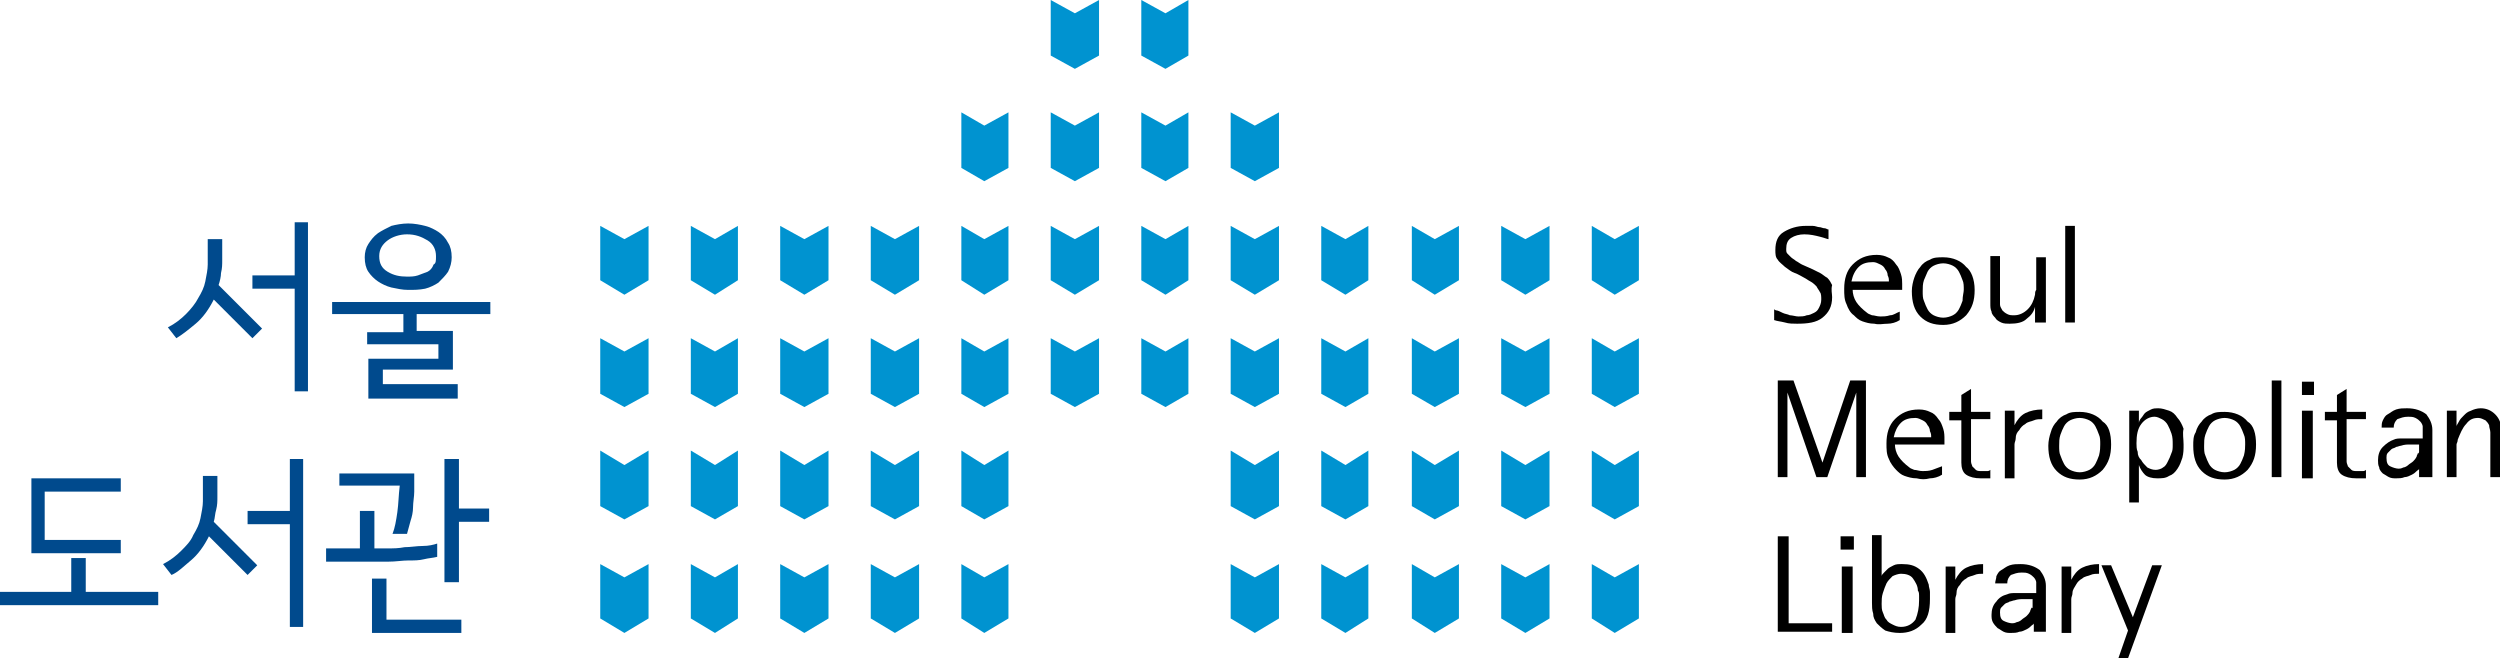 <svg width="1276" height="336" viewBox="0 0 1276 336" fill="none" xmlns="http://www.w3.org/2000/svg">
<g clip-path="url(#clip0_10_486)">
<path d="M318.692 323.053L306.363 315.655V287.912L318.692 294.694L331.02 287.912V315.655L318.692 323.053Z" fill="#0093D0"/>
<path d="M364.924 323.053L352.595 315.655V287.912L364.924 294.694L376.636 287.912V315.655L364.924 323.053Z" fill="#0093D0"/>
<path d="M410.539 323.053L398.211 315.655V287.912L410.539 294.694L422.868 287.912V315.655L410.539 323.053Z" fill="#0093D0"/>
<path d="M456.771 323.053L444.442 315.655V287.912L456.771 294.694L469.099 287.912V315.655L456.771 323.053Z" fill="#0093D0"/>
<path d="M502.386 323.053L490.674 315.655V287.912L502.386 294.694L514.715 287.912V315.655L502.386 323.053Z" fill="#0093D0"/>
<path d="M640.466 323.053L628.137 315.655V287.912L640.466 294.694L652.794 287.912V315.655L640.466 323.053Z" fill="#0093D0"/>
<path d="M686.698 323.053L674.369 315.655V287.912L686.698 294.694L698.41 287.912V315.655L686.698 323.053Z" fill="#0093D0"/>
<path d="M732.313 323.053L720.601 315.655V287.912L732.313 294.694L744.642 287.912V315.655L732.313 323.053Z" fill="#0093D0"/>
<path d="M778.545 323.053L766.216 315.655V287.912L778.545 294.694L790.873 287.912V315.655L778.545 323.053Z" fill="#0093D0"/>
<path d="M824.16 323.053L812.448 315.655V287.912L824.16 294.694L836.489 287.912V315.655L824.16 323.053Z" fill="#0093D0"/>
<path d="M318.692 265.101L306.363 258.319V229.96L318.692 237.358L331.02 229.96V258.319L318.692 265.101Z" fill="#0093D0"/>
<path d="M364.924 265.101L352.595 258.319V229.96L364.924 237.358L376.636 229.96V258.319L364.924 265.101Z" fill="#0093D0"/>
<path d="M410.539 265.101L398.211 258.319V229.96L410.539 237.358L422.868 229.96V258.319L410.539 265.101Z" fill="#0093D0"/>
<path d="M456.771 265.101L444.442 258.319V229.96L456.771 237.358L469.099 229.96V258.319L456.771 265.101Z" fill="#0093D0"/>
<path d="M502.386 265.101L490.674 258.319V229.96L502.386 237.358L514.715 229.96V258.319L502.386 265.101Z" fill="#0093D0"/>
<path d="M640.466 265.101L628.137 258.319V229.96L640.466 237.358L652.794 229.96V258.319L640.466 265.101Z" fill="#0093D0"/>
<path d="M686.698 265.101L674.369 258.319V229.96L686.698 237.358L698.41 229.96V258.319L686.698 265.101Z" fill="#0093D0"/>
<path d="M732.313 265.101L720.601 258.319V229.96L732.313 237.358L744.642 229.96V258.319L732.313 265.101Z" fill="#0093D0"/>
<path d="M778.545 265.101L766.216 258.319V229.96L778.545 237.358L790.873 229.96V258.319L778.545 265.101Z" fill="#0093D0"/>
<path d="M824.16 265.101L812.448 258.319V229.96L824.16 237.358L836.489 229.96V258.319L824.16 265.101Z" fill="#0093D0"/>
<path d="M318.692 207.765L306.363 200.984V172.624L318.692 179.406L331.02 172.624V200.984L318.692 207.765Z" fill="#0093D0"/>
<path d="M364.924 207.765L352.595 200.984V172.624L364.924 179.406L376.636 172.624V200.984L364.924 207.765Z" fill="#0093D0"/>
<path d="M410.539 207.765L398.211 200.984V172.624L410.539 179.406L422.868 172.624V200.984L410.539 207.765Z" fill="#0093D0"/>
<path d="M456.771 207.765L444.442 200.984V172.624L456.771 179.406L469.099 172.624V200.984L456.771 207.765Z" fill="#0093D0"/>
<path d="M502.386 207.765L490.674 200.984V172.624L502.386 179.406L514.715 172.624V200.984L502.386 207.765Z" fill="#0093D0"/>
<path d="M548.618 207.765L536.29 200.984V172.624L548.618 179.406L560.947 172.624V200.984L548.618 207.765Z" fill="#0093D0"/>
<path d="M594.85 207.765L582.522 200.984V172.624L594.85 179.406L606.562 172.624V200.984L594.85 207.765Z" fill="#0093D0"/>
<path d="M640.466 207.765L628.137 200.984V172.624L640.466 179.406L652.794 172.624V200.984L640.466 207.765Z" fill="#0093D0"/>
<path d="M686.698 207.765L674.369 200.984V172.624L686.698 179.406L698.41 172.624V200.984L686.698 207.765Z" fill="#0093D0"/>
<path d="M732.313 207.765L720.601 200.984V172.624L732.313 179.406L744.642 172.624V200.984L732.313 207.765Z" fill="#0093D0"/>
<path d="M778.545 207.765L766.216 200.984V172.624L778.545 179.406L790.873 172.624V200.984L778.545 207.765Z" fill="#0093D0"/>
<path d="M824.16 207.765L812.448 200.984V172.624L824.16 179.406L836.489 172.624V200.984L824.16 207.765Z" fill="#0093D0"/>
<path d="M318.692 150.429L306.363 143.031V115.288L318.692 122.07L331.02 115.288V143.031L318.692 150.429Z" fill="#0093D0"/>
<path d="M364.924 150.429L352.595 143.031V115.288L364.924 122.07L376.636 115.288V143.031L364.924 150.429Z" fill="#0093D0"/>
<path d="M410.539 150.429L398.211 143.031V115.288L410.539 122.07L422.868 115.288V143.031L410.539 150.429Z" fill="#0093D0"/>
<path d="M456.771 150.429L444.442 143.031V115.288L456.771 122.07L469.099 115.288V143.031L456.771 150.429Z" fill="#0093D0"/>
<path d="M502.386 150.429L490.674 143.031V115.288L502.386 122.07L514.715 115.288V143.031L502.386 150.429Z" fill="#0093D0"/>
<path d="M548.618 150.429L536.29 143.031V115.288L548.618 122.07L560.947 115.288V143.031L548.618 150.429Z" fill="#0093D0"/>
<path d="M594.85 150.429L582.522 143.031V115.288L594.85 122.07L606.562 115.288V143.031L594.85 150.429Z" fill="#0093D0"/>
<path d="M640.466 150.429L628.137 143.031V115.288L640.466 122.07L652.794 115.288V143.031L640.466 150.429Z" fill="#0093D0"/>
<path d="M686.698 150.429L674.369 143.031V115.288L686.698 122.07L698.41 115.288V143.031L686.698 150.429Z" fill="#0093D0"/>
<path d="M732.313 150.429L720.601 143.031V115.288L732.313 122.07L744.642 115.288V143.031L732.313 150.429Z" fill="#0093D0"/>
<path d="M778.545 150.429L766.216 143.031V115.288L778.545 122.07L790.873 115.288V143.031L778.545 150.429Z" fill="#0093D0"/>
<path d="M824.16 150.429L812.448 143.031V115.288L824.16 122.07L836.489 115.288V143.031L824.16 150.429Z" fill="#0093D0"/>
<path d="M502.386 92.477L490.674 85.695V57.336L502.386 64.118L514.715 57.336V85.695L502.386 92.477Z" fill="#0093D0"/>
<path d="M548.618 92.477L536.29 85.695V57.336L548.618 64.118L560.947 57.336V85.695L548.618 92.477Z" fill="#0093D0"/>
<path d="M594.85 92.477L582.522 85.695V57.336L594.85 64.118L606.562 57.336V85.695L594.85 92.477Z" fill="#0093D0"/>
<path d="M640.466 92.477L628.137 85.695V57.336L640.466 64.118L652.794 57.336V85.695L640.466 92.477Z" fill="#0093D0"/>
<path d="M548.618 35.141L536.29 28.36V0L548.618 6.782L560.947 0V28.36L548.618 35.141Z" fill="#0093D0"/>
<path d="M594.85 35.141L582.522 28.36V0L594.85 6.782L606.562 0V28.36L594.85 35.141Z" fill="#0093D0"/>
<path d="M133.764 167.692L128.833 172.624L109.107 152.895C106.642 157.827 103.559 162.143 99.861 165.226C96.162 168.308 93.08 170.774 89.998 172.624L85.683 167.075C89.382 165.226 92.464 162.76 94.93 160.294C97.395 157.827 99.861 154.745 101.094 152.279C102.943 149.196 104.176 146.73 104.792 143.648C105.409 140.565 106.025 137.483 106.025 135.016V122.07H113.422V132.55C113.422 135.016 113.422 136.866 112.806 139.332C112.806 141.182 112.189 143.648 111.573 145.497L133.764 167.692ZM157.188 199.75H150.408V147.347H128.833V140.565H150.408V113.438H157.188V199.75Z" fill="#004A8D"/>
<path d="M249.652 160.294H212.667V168.925H231.159V188.653H195.407V196.051H233.625V203.45H188.01V183.105H223.762V175.706H187.393V169.541H205.886V160.294H169.517V154.128H250.269V160.294H249.652ZM230.543 131.317C230.543 133.783 229.926 136.25 228.694 138.716C227.461 140.565 225.612 142.415 223.762 144.264C221.913 145.497 219.447 146.73 216.982 147.347C213.899 147.963 211.434 147.963 208.352 147.963C205.269 147.963 202.804 147.347 199.722 146.73C197.256 146.114 194.79 144.881 192.941 143.648C191.092 142.415 189.242 140.565 188.01 138.716C186.777 136.866 186.16 134.4 186.16 131.317C186.16 128.851 186.777 126.385 188.01 124.536C189.242 122.686 190.475 120.837 192.941 118.987C194.79 117.754 197.256 116.521 199.722 115.288C202.187 114.672 205.269 114.055 208.352 114.055C211.434 114.055 214.516 114.672 216.982 115.288C219.447 115.905 221.913 117.138 223.762 118.371C225.612 119.604 227.461 121.453 228.694 123.919C229.926 125.769 230.543 128.235 230.543 131.317ZM222.529 130.701C222.529 127.618 221.297 124.536 218.214 122.686C215.132 120.837 212.05 119.604 207.735 119.604C204.037 119.604 200.338 120.837 197.872 122.686C195.407 124.536 193.557 127.002 193.557 130.701C193.557 134.4 194.79 136.866 197.872 138.716C200.955 140.565 204.037 141.182 207.735 141.182C209.584 141.182 211.434 141.182 213.283 140.565C215.132 139.949 216.365 139.332 218.214 138.716C219.447 138.099 220.68 136.866 221.297 135.017C222.529 134.4 222.529 133.167 222.529 130.701Z" fill="#004A8D"/>
<path d="M80.752 308.873H0V302.092H36.369V284.829H43.766V302.092H80.752V308.873V308.873ZM62.259 282.363H16.027V244.139H61.642V250.921H22.808V275.582H61.642V282.363H62.259Z" fill="#004A8D"/>
<path d="M131.298 288.528L126.367 293.461L106.641 273.732C104.176 278.664 101.094 282.98 97.395 286.062C93.697 289.145 90.614 292.228 87.532 293.461L83.217 287.912C86.916 286.062 89.998 283.596 92.464 281.13C94.929 278.664 97.395 276.198 98.628 273.116C100.477 270.033 101.71 267.567 102.326 264.484C102.943 261.402 103.559 258.319 103.559 255.853V242.906H110.956V253.387C110.956 255.853 110.956 257.703 110.34 260.169C109.724 262.018 109.724 264.484 109.107 266.334L131.298 288.528ZM154.723 319.971H147.942V267.567H126.367V260.785H147.942V234.275H154.723V319.971Z" fill="#004A8D"/>
<path d="M223.146 284.213C220.68 284.829 218.831 284.829 216.365 285.446C213.9 286.062 211.434 286.062 208.352 286.062C205.27 286.062 202.187 286.679 197.872 286.679C194.174 286.679 189.243 286.679 183.695 286.679H166.435V279.897H183.695V260.785H191.092V279.897C192.941 279.897 194.79 279.897 197.872 279.897C200.955 279.897 203.42 279.897 206.502 279.281C209.585 279.281 212.667 278.664 215.749 278.664C218.831 278.664 221.297 278.048 223.146 277.431V284.213ZM211.434 241.673C211.434 244.756 211.434 247.839 211.434 250.921C211.434 253.387 210.817 256.47 210.817 258.936C210.817 261.402 210.201 263.868 209.585 265.717C208.968 268.184 208.352 270.033 207.735 272.499H200.338C201.571 269.417 202.187 265.717 202.804 261.402C203.42 257.086 203.42 252.771 204.037 247.839H173.215V241.673H211.434ZM235.474 323.053H189.859V295.31H197.256V316.272H235.474V323.053ZM249.652 266.334H234.242V297.16H226.844V234.275H234.242V259.552H249.652V266.334Z" fill="#004A8D"/>
<path d="M935.117 151.662C935.117 156.595 933.268 159.677 930.186 162.143C927.103 164.609 922.788 165.226 917.241 165.226C915.391 165.226 912.926 165.226 911.076 164.609C908.611 163.993 907.378 163.993 905.528 163.376V157.828C905.528 157.828 906.145 158.444 906.761 158.444C907.378 158.444 908.611 159.061 909.844 159.677C911.076 160.294 912.309 160.294 913.542 160.91C914.775 160.91 916.624 161.527 917.857 161.527C919.09 161.527 920.939 161.527 922.172 160.91C923.405 160.91 924.638 160.294 925.871 159.677C927.103 159.061 927.72 158.444 928.336 157.211C928.953 155.978 929.569 154.745 929.569 152.895C929.569 151.662 929.569 149.813 928.953 149.196C928.336 147.963 927.72 147.347 927.103 146.114C926.487 145.497 925.254 144.264 924.021 143.648C922.788 143.031 922.172 142.415 920.939 141.798C919.706 141.182 917.857 139.949 916.008 139.332C914.158 138.716 912.926 137.483 911.076 136.25C909.843 135.017 907.994 133.783 907.378 132.55C906.145 131.317 906.145 129.468 906.145 127.618C906.145 123.303 907.378 120.22 910.46 118.371C913.542 116.521 917.241 115.288 921.556 115.288C922.788 115.288 924.021 115.288 925.254 115.288C926.487 115.288 927.72 115.905 928.336 115.905C929.569 115.905 930.186 116.521 931.418 116.521C932.035 116.521 932.651 117.138 933.268 117.138V122.07C932.651 122.07 931.418 121.453 928.953 120.837C926.487 120.22 924.021 119.604 920.939 119.604C918.473 119.604 916.008 120.22 914.158 121.453C912.309 122.686 911.693 124.536 911.693 127.002C911.693 128.235 911.693 128.851 912.309 129.468C912.926 130.084 913.542 130.701 914.158 131.317C914.775 131.934 916.008 132.55 916.624 133.167C917.857 133.783 918.473 134.4 919.706 135.017L925.254 137.483C926.487 138.099 927.72 138.716 928.953 139.332C930.186 139.949 931.418 141.182 932.651 141.798C933.884 143.031 934.501 144.264 935.117 145.497C934.501 147.963 935.117 149.813 935.117 151.662Z" fill="black"/>
<path d="M969.637 147.963H945.596C945.596 149.813 946.213 152.279 947.445 154.129C948.678 155.978 950.528 157.828 952.993 159.677C953.61 160.294 954.226 160.294 955.459 160.91C956.692 160.91 957.925 161.527 959.774 161.527C961.007 161.527 962.856 161.527 964.705 160.91C966.555 160.91 967.787 159.677 969.637 159.061V163.376C967.787 164.609 965.322 165.226 963.472 165.226C961.007 165.226 959.157 165.842 956.692 165.226C954.226 165.226 952.377 164.609 950.528 163.993C948.678 163.376 947.445 162.143 946.213 160.91C944.363 159.677 943.13 157.211 942.514 155.362C941.281 152.895 941.281 150.429 941.281 147.347C941.281 142.415 942.514 138.099 945.596 135.017C948.678 131.934 952.377 130.084 957.925 130.084C960.39 130.084 962.24 130.701 963.472 131.317C965.322 131.934 966.555 133.167 967.787 135.017C969.02 136.25 969.637 138.099 970.253 139.949C970.87 141.798 970.87 143.648 970.87 144.881V147.963H969.637ZM964.089 143.648C964.089 142.415 964.089 141.798 963.472 140.565C963.472 139.332 962.856 138.099 962.24 137.483C961.623 136.25 961.007 135.633 959.774 135.017C958.541 134.4 957.308 133.784 956.075 133.784C952.993 133.784 950.527 134.4 948.678 136.25C946.829 138.099 945.596 140.565 944.98 143.648H964.089Z" fill="black"/>
<path d="M1007.86 147.963C1007.86 153.512 1006.62 157.211 1003.54 160.91C1000.46 163.993 996.759 165.842 991.828 165.842C986.897 165.842 983.198 164.609 980.116 161.527C977.034 158.444 975.801 154.128 975.801 148.58C975.801 146.114 976.417 143.648 977.034 141.798C977.65 139.949 978.883 137.483 980.116 136.25C981.349 134.4 983.198 133.167 985.047 132.55C986.897 131.317 989.362 131.317 991.828 131.317C996.759 131.317 1001.07 133.167 1003.54 136.25C1006.01 138.099 1007.86 142.415 1007.86 147.963ZM1002.31 147.963C1002.31 146.114 1002.31 144.264 1001.69 143.031C1001.07 141.182 1000.46 139.949 999.842 138.716C999.225 137.483 997.992 136.249 996.759 135.633C995.527 135.016 993.677 134.4 991.828 134.4C989.979 134.4 988.13 135.016 986.897 135.633C985.664 136.249 984.431 137.483 983.815 138.716C983.198 139.949 982.582 141.798 981.965 143.031C981.349 144.881 981.349 146.73 981.349 148.58C981.349 150.429 981.349 152.279 981.965 153.512C982.582 155.361 983.198 156.594 983.815 157.827C984.431 159.061 985.664 160.294 986.897 160.91C988.13 161.527 989.979 162.143 991.828 162.143C993.677 162.143 995.527 161.527 996.759 160.91C997.992 160.294 999.225 159.061 999.842 157.827C1000.46 156.594 1001.07 155.361 1001.69 153.512C1001.69 151.046 1002.31 149.196 1002.31 147.963Z" fill="black"/>
<path d="M1043.61 164.609H1038.68V156.595C1038.06 159.061 1036.83 160.91 1034.36 162.76C1032.51 164.609 1029.43 165.226 1025.73 165.226C1024.5 165.226 1022.65 165.226 1021.42 164.609C1020.18 163.993 1018.95 163.376 1018.33 162.143C1017.72 161.527 1016.49 160.294 1016.49 159.061C1015.87 157.828 1015.87 156.595 1015.87 154.745V130.701H1020.8V152.279C1020.8 153.512 1020.8 154.128 1020.8 155.361C1020.8 156.595 1021.42 157.211 1022.03 158.444C1022.65 159.061 1023.27 159.677 1024.5 160.294C1025.73 160.91 1026.35 160.91 1028.2 160.91C1030.66 160.91 1033.13 159.677 1034.98 157.828C1036.83 155.978 1038.06 153.512 1038.68 150.429C1038.68 149.813 1038.68 148.58 1039.29 147.963C1039.29 147.347 1039.29 146.114 1039.29 145.497V131.317H1044.22V164.609H1043.61Z" fill="black"/>
<path d="M1059.02 115.288H1054.09V164.609H1059.02V115.288Z" fill="black"/>
<path d="M952.377 243.523H947.445V200.367L932.651 243.523H927.103L912.309 200.367V243.523H907.378V194.202H915.391L930.185 236.125L944.363 194.202H952.377V243.523Z" fill="black"/>
<path d="M991.212 226.877H967.171C967.171 228.727 967.787 231.193 969.02 233.042C970.253 234.892 972.102 236.741 974.568 238.591C975.185 239.207 975.801 239.207 977.034 239.824C978.267 239.824 979.499 240.44 981.349 240.44C982.582 240.44 984.431 240.44 986.28 239.824C988.129 239.207 989.362 238.591 991.212 237.974V242.29C989.362 243.523 986.897 244.139 985.047 244.139C982.582 244.756 980.732 244.756 978.267 244.139C975.801 244.139 973.952 243.523 972.102 242.906C970.253 242.29 969.02 241.057 967.787 239.824C966.555 238.591 964.705 236.125 964.089 234.275C962.856 231.809 962.856 229.343 962.856 226.261C962.856 221.328 964.089 217.013 967.171 213.93C970.253 210.848 973.952 208.998 979.499 208.998C981.965 208.998 983.814 209.615 985.047 210.231C986.897 210.848 988.129 212.081 989.362 213.93C990.595 215.163 991.212 217.013 991.828 218.862C992.444 220.712 992.444 222.561 992.444 224.411V226.877H991.212ZM985.664 223.178C985.664 221.945 985.664 221.328 985.047 220.095C985.047 218.862 984.431 217.629 983.814 217.013C983.198 215.78 982.582 215.163 981.349 214.547C980.116 213.93 978.883 213.314 977.65 213.314C974.568 213.314 972.102 213.93 970.253 215.78C968.404 217.629 967.171 220.095 966.555 223.178H985.664Z" fill="black"/>
<path d="M1015.87 213.93H1006.01V232.426C1006.01 233.659 1006.01 234.275 1006.01 235.508C1006.01 236.741 1006.62 237.358 1006.62 237.974C1007.24 238.591 1007.86 239.207 1008.47 239.824C1009.09 240.44 1010.32 240.44 1011.55 240.44C1012.17 240.44 1012.79 240.44 1014.02 240.44C1014.64 240.44 1015.25 240.44 1015.87 239.824V244.139C1015.25 244.139 1014.02 244.139 1013.4 244.139C1012.79 244.139 1011.55 244.139 1010.94 244.139C1007.86 244.139 1005.39 243.523 1003.54 242.29C1001.69 241.057 1001.07 238.591 1001.07 236.125V214.547H994.91V210.231H1001.07V201.6L1006.01 198.517V210.231H1015.87V213.93V213.93Z" fill="black"/>
<path d="M1042.37 213.93C1041.14 213.93 1039.29 213.93 1038.06 214.547C1036.83 215.163 1034.98 215.163 1033.74 216.396C1032.51 217.013 1031.28 218.246 1030.66 219.479C1029.43 220.712 1028.81 221.945 1028.81 223.794C1028.81 225.028 1028.2 225.644 1028.2 226.877C1028.2 228.11 1028.2 229.343 1028.2 229.96V244.139H1023.27V209.615H1028.2V217.013C1029.43 214.547 1031.28 212.081 1033.74 210.848C1036.21 209.615 1039.29 208.998 1042.37 208.998V213.93V213.93Z" fill="black"/>
<path d="M1077.51 226.877C1077.51 232.426 1076.28 236.125 1073.2 239.824C1070.11 242.906 1066.42 244.756 1061.48 244.756C1056.55 244.756 1052.85 243.523 1049.77 240.44C1046.69 237.358 1045.46 233.042 1045.46 227.494C1045.46 225.028 1046.07 222.561 1046.69 220.712C1047.31 218.246 1048.54 216.396 1049.77 215.163C1051 213.314 1052.85 212.081 1054.7 211.464C1056.55 210.231 1059.02 210.231 1061.48 210.231C1066.42 210.231 1070.73 212.081 1073.2 215.163C1076.28 217.013 1077.51 221.328 1077.51 226.877ZM1071.96 226.877C1071.96 225.028 1071.96 223.178 1071.35 221.945C1070.73 220.095 1070.11 218.862 1069.5 217.629C1068.88 216.396 1067.65 215.163 1066.42 214.547C1065.18 213.93 1063.33 213.314 1061.48 213.314C1059.63 213.314 1057.79 213.93 1056.55 214.547C1055.32 215.163 1054.09 216.396 1053.47 217.629C1052.85 218.862 1052.24 220.095 1051.62 221.945C1051 223.795 1051 225.644 1051 227.494C1051 229.343 1051 231.193 1051.62 232.426C1052.24 234.275 1052.85 235.508 1053.47 236.741C1054.09 237.974 1055.32 239.207 1056.55 239.824C1057.79 240.44 1059.63 241.057 1061.48 241.057C1063.33 241.057 1065.18 240.44 1066.42 239.824C1067.65 239.207 1068.88 237.974 1069.5 236.741C1070.11 235.508 1070.73 234.275 1071.35 232.426C1071.96 229.96 1071.96 228.11 1071.96 226.877Z" fill="black"/>
<path d="M1114.5 226.877C1114.5 229.343 1114.5 231.193 1113.88 233.659C1113.26 235.508 1112.65 237.358 1111.41 239.207C1110.18 241.057 1108.95 242.29 1107.1 242.906C1105.25 244.139 1103.4 244.139 1100.94 244.139C1098.47 244.139 1096 243.523 1094.77 242.29C1093.54 241.057 1092.31 239.207 1091.69 237.358V256.47H1086.76V209.615H1091.69V215.78C1091.69 215.163 1092.31 213.93 1092.92 213.314C1093.54 212.697 1094.15 211.464 1094.77 210.848C1095.39 210.231 1096.62 209.615 1097.85 208.998C1099.09 208.382 1100.32 208.382 1101.55 208.382C1103.4 208.382 1105.25 208.998 1107.1 209.615C1108.95 210.231 1110.18 211.464 1111.41 213.314C1112.65 214.547 1113.88 217.013 1114.5 218.862C1113.88 221.328 1114.5 223.794 1114.5 226.877ZM1108.95 226.877C1108.95 225.027 1108.95 223.178 1108.33 221.328C1107.72 219.479 1107.1 218.246 1106.48 217.013C1105.87 215.78 1104.63 214.547 1103.4 213.93C1102.17 213.314 1100.94 212.697 1099.7 212.697C1097.24 212.697 1094.77 213.93 1092.92 216.396C1091.07 218.862 1090.46 221.945 1090.46 226.261C1090.46 227.494 1090.46 229.343 1091.07 230.576C1091.07 232.426 1091.69 233.659 1092.92 234.892C1093.54 236.125 1094.77 237.358 1096 238.591C1097.24 239.207 1098.47 239.824 1100.32 239.824C1101.55 239.824 1103.4 239.207 1104.02 238.591C1105.25 237.974 1105.87 236.741 1106.48 235.508C1107.1 234.275 1107.72 233.042 1108.33 231.193C1108.95 229.96 1108.95 228.727 1108.95 226.877Z" fill="black"/>
<path d="M1151.48 226.877C1151.48 232.426 1150.25 236.125 1147.17 239.824C1144.09 242.906 1140.39 244.756 1135.46 244.756C1130.52 244.756 1126.83 243.523 1123.74 240.44C1120.66 237.358 1119.43 233.042 1119.43 227.494C1119.43 225.028 1119.43 222.561 1120.66 220.712C1121.28 218.246 1122.51 216.396 1123.74 215.163C1124.98 213.314 1126.83 212.081 1128.67 211.464C1130.52 210.231 1132.99 210.231 1135.46 210.231C1140.39 210.231 1144.7 212.081 1147.17 215.163C1150.25 217.013 1151.48 221.328 1151.48 226.877ZM1145.93 226.877C1145.93 225.028 1145.93 223.178 1145.32 221.945C1144.7 220.095 1144.09 218.862 1143.47 217.629C1142.85 216.396 1141.62 215.163 1140.39 214.547C1139.15 213.93 1137.3 213.314 1135.46 213.314C1133.61 213.314 1131.76 213.93 1130.52 214.547C1129.29 215.163 1128.06 216.396 1127.44 217.629C1126.83 218.862 1126.21 220.095 1125.59 221.945C1124.98 223.795 1124.98 225.644 1124.98 227.494C1124.98 229.343 1124.98 231.193 1125.59 232.426C1126.21 234.275 1126.83 235.508 1127.44 236.741C1128.06 237.974 1129.29 239.207 1130.52 239.824C1131.76 240.44 1133.61 241.057 1135.46 241.057C1137.3 241.057 1139.15 240.44 1140.39 239.824C1141.62 239.207 1142.85 237.974 1143.47 236.741C1144.09 235.508 1144.7 234.275 1145.32 232.426C1145.93 229.96 1145.93 228.11 1145.93 226.877Z" fill="black"/>
<path d="M1164.43 194.202H1159.5V243.523H1164.43V194.202Z" fill="black"/>
<path d="M1181.07 201.6H1174.91V194.818H1181.07V201.6ZM1180.45 244.139H1174.91V209.615H1180.45V244.139Z" fill="black"/>
<path d="M1207.58 213.93H1197.71V232.426C1197.71 233.659 1197.71 234.275 1197.71 235.508C1197.71 236.741 1198.33 237.358 1198.33 237.974C1198.95 238.591 1199.56 239.207 1200.18 239.824C1200.8 240.44 1202.03 240.44 1203.26 240.44C1203.88 240.44 1204.49 240.44 1205.73 240.44C1206.34 240.44 1206.96 240.44 1207.58 239.824V244.139C1206.96 244.139 1205.73 244.139 1205.11 244.139C1204.49 244.139 1203.26 244.139 1202.65 244.139C1199.56 244.139 1197.1 243.523 1195.25 242.29C1193.4 241.057 1192.78 238.591 1192.78 236.125V214.547H1186.62V210.231H1192.78V201.6L1197.71 198.517V210.231H1207.58V213.93V213.93Z" fill="black"/>
<path d="M1239.63 243.523H1234.7V239.207C1234.7 239.824 1234.08 239.824 1233.47 240.44C1232.85 241.057 1232.23 241.673 1231 242.29C1229.77 242.906 1228.54 243.523 1227.3 243.523C1226.07 244.139 1224.22 244.139 1222.99 244.139C1221.75 244.139 1220.52 244.139 1219.29 243.523C1218.06 242.906 1217.44 242.29 1216.21 241.673C1215.59 241.057 1214.36 239.824 1214.36 238.591C1213.74 237.358 1213.74 236.125 1213.74 234.892C1213.74 232.426 1214.36 229.96 1216.21 228.11C1218.06 226.26 1219.91 225.027 1221.75 224.411C1222.99 223.794 1224.22 223.794 1226.07 223.794C1227.3 223.794 1229.15 223.794 1230.38 223.794C1231.62 223.794 1232.85 223.794 1234.08 223.794C1235.32 223.794 1235.93 223.794 1236.55 223.794V220.095C1236.55 219.479 1236.55 218.862 1236.55 217.629C1236.55 217.013 1235.93 215.78 1235.32 215.163C1234.7 214.547 1234.08 213.93 1232.85 213.314C1231.62 212.697 1230.38 212.697 1229.15 212.697C1226.69 212.697 1225.45 213.314 1223.6 213.93C1222.37 215.163 1221.75 216.396 1221.75 218.246H1215.59C1215.59 217.013 1215.59 215.78 1216.21 214.547C1216.82 213.314 1217.44 212.081 1218.67 211.464C1219.91 210.848 1221.14 209.615 1222.99 208.998C1224.84 208.382 1226.69 208.382 1228.54 208.382C1232.85 208.382 1235.93 209.615 1238.4 211.464C1240.25 213.93 1241.48 216.396 1241.48 219.479V243.523H1239.63ZM1234.7 230.576V226.877C1233.47 226.877 1232.23 226.877 1230.38 226.877C1228.54 226.877 1227.3 226.877 1225.45 227.494C1224.84 227.494 1223.6 228.11 1222.99 228.11C1222.37 228.727 1221.14 228.727 1220.52 229.343C1219.91 229.96 1219.29 230.576 1218.67 231.193C1218.06 231.809 1218.06 233.042 1218.06 233.659C1218.06 236.125 1218.67 237.358 1219.91 237.974C1221.14 238.591 1222.99 239.207 1224.22 239.207C1224.84 239.207 1225.45 239.207 1226.69 238.591C1227.3 238.591 1228.54 237.974 1229.15 237.358C1229.77 236.741 1231 236.125 1231.62 235.508C1232.23 234.892 1232.85 234.275 1233.47 233.042C1233.47 232.426 1234.08 231.809 1234.08 231.193C1234.08 231.809 1234.7 231.193 1234.7 230.576Z" fill="black"/>
<path d="M1276 243.523H1271.07V224.411C1271.07 223.178 1271.07 221.945 1271.07 220.712C1271.07 219.479 1270.45 218.246 1270.45 217.013C1269.84 215.78 1269.22 215.163 1268.6 214.547C1267.37 213.93 1266.14 213.314 1264.9 213.314C1262.44 213.314 1260.59 213.93 1258.74 216.396C1256.89 218.246 1255.66 221.328 1254.43 224.411C1254.43 225.644 1253.81 226.26 1253.81 226.877C1253.81 227.494 1253.81 228.727 1253.81 229.343V243.523H1248.88V209.615H1253.81V217.629C1253.81 217.013 1254.43 216.396 1255.04 215.163C1255.66 213.93 1256.27 213.314 1257.51 212.081C1258.74 210.848 1259.36 210.231 1261.21 209.615C1262.44 208.998 1264.29 208.382 1266.14 208.382C1269.22 208.382 1271.69 209.615 1273.53 211.464C1275.38 213.314 1276.62 215.78 1276.62 218.862V243.523H1276Z" fill="black"/>
<path d="M935.117 322.437H907.378V273.732H912.926V318.121H935.117V322.437Z" fill="black"/>
<path d="M946.213 280.514H939.432V273.732H946.213V280.514ZM945.596 323.053H940.048V289.145H945.596V323.053Z" fill="black"/>
<path d="M985.047 305.791C985.047 311.956 983.815 316.272 980.732 318.738C977.65 321.82 973.952 323.053 969.637 323.053C966.555 323.053 964.089 322.437 962.24 321.82C960.39 320.587 959.157 319.354 957.925 318.121C956.692 316.272 956.075 315.039 956.075 313.189C955.459 311.339 955.459 309.49 955.459 307.64V273.116H960.39V294.077C960.39 293.461 961.007 292.844 961.623 292.228C962.24 291.611 962.856 290.994 963.473 290.378C964.089 289.761 965.322 289.145 966.555 288.528C967.787 287.912 969.02 287.912 970.87 287.912C974.568 287.912 977.034 288.528 979.499 290.378C981.965 292.228 983.198 294.694 984.431 298.393C984.431 299.626 985.047 300.859 985.047 302.092C985.047 303.325 985.047 304.558 985.047 305.791ZM979.499 306.407C979.499 305.791 979.499 304.558 979.499 303.941C979.499 303.325 979.5 302.092 978.883 301.475C978.883 299.009 977.65 297.16 976.417 295.31C975.185 293.461 972.719 292.844 970.253 292.844C969.02 292.844 967.171 293.461 965.938 294.077C964.705 295.31 963.472 296.543 962.856 297.776C962.24 299.009 961.623 300.859 961.007 302.708C960.39 304.558 960.39 306.407 960.39 308.257C960.39 309.49 960.39 311.339 961.007 312.572C961.623 313.806 961.623 315.039 962.856 316.272C963.472 317.505 964.705 318.121 965.938 318.738C967.171 319.354 968.404 319.971 970.253 319.971C973.335 319.971 975.801 318.738 977.65 316.272C978.883 313.189 979.499 310.106 979.499 306.407Z" fill="black"/>
<path d="M1012.17 292.844C1010.94 292.844 1009.09 292.844 1007.86 293.46C1006.62 294.077 1004.77 294.077 1003.54 295.31C1002.31 295.927 1001.07 297.16 1000.46 298.393C999.225 299.626 998.609 300.859 998.609 302.708C998.609 303.941 997.992 304.558 997.992 305.791C997.992 307.024 997.992 307.64 997.992 308.873V323.053H993.061V289.145H997.992V295.927C999.225 293.46 1001.07 290.994 1003.54 289.761C1006.01 288.528 1009.09 287.912 1012.17 287.912V292.844V292.844Z" fill="black"/>
<path d="M1042.99 322.437H1038.06V318.121C1038.06 318.738 1037.44 318.738 1036.83 319.354C1036.21 319.971 1035.59 320.587 1034.36 321.204C1033.13 321.82 1031.9 322.437 1030.66 322.437C1029.43 323.053 1027.58 323.053 1026.35 323.053C1025.11 323.053 1023.88 323.053 1022.65 322.437C1021.42 321.82 1020.8 321.204 1019.57 320.587C1018.95 319.971 1017.72 318.738 1017.1 317.505C1016.49 316.271 1016.48 315.038 1016.48 313.805C1016.48 311.339 1017.1 308.873 1018.95 307.024C1020.18 305.174 1022.03 303.941 1024.5 303.325C1025.73 302.708 1026.96 302.708 1028.81 302.708C1030.05 302.708 1031.9 302.708 1033.13 302.708C1034.36 302.708 1035.59 302.708 1036.83 302.708C1038.06 302.708 1038.68 302.708 1039.29 302.708V299.626C1039.29 299.009 1039.29 298.393 1039.29 297.16C1039.29 296.543 1038.68 295.31 1038.06 294.694C1037.44 294.077 1036.83 293.46 1035.59 292.844C1034.36 292.227 1033.13 292.227 1031.9 292.227C1029.43 292.227 1028.2 292.844 1026.35 293.46C1025.11 294.694 1024.5 295.927 1024.5 297.776H1018.33C1018.33 296.543 1018.95 295.31 1018.95 294.077C1019.57 292.844 1020.18 291.611 1021.42 290.994C1022.65 290.378 1023.88 289.145 1025.73 288.528C1027.58 287.912 1029.43 287.912 1031.28 287.912C1035.59 287.912 1038.68 289.145 1041.14 290.994C1042.99 293.46 1044.22 295.927 1044.22 299.009V322.437H1042.99ZM1037.44 309.49V305.791C1036.21 305.791 1034.98 305.791 1033.13 305.791C1031.28 305.791 1030.05 305.791 1028.2 306.407C1027.58 306.407 1026.35 307.024 1025.73 307.024C1025.11 307.64 1023.88 307.64 1023.27 308.257C1022.65 308.873 1022.03 309.49 1021.42 310.106C1020.8 310.723 1020.8 311.956 1020.8 312.572C1020.8 315.038 1021.42 316.272 1022.65 316.888C1023.88 317.505 1025.73 318.121 1026.96 318.121C1027.58 318.121 1028.2 318.121 1029.43 317.505C1030.05 317.505 1031.28 316.888 1031.9 316.271C1032.51 315.655 1033.74 315.038 1034.36 314.422C1034.98 313.805 1035.59 313.189 1036.21 311.956C1036.21 311.339 1036.83 310.723 1036.83 310.106C1037.44 310.723 1037.44 310.106 1037.44 309.49Z" fill="black"/>
<path d="M1071.35 292.844C1070.11 292.844 1068.26 292.844 1067.03 293.46C1065.8 294.077 1063.95 294.077 1062.72 295.31C1061.48 295.927 1060.25 297.16 1059.63 298.393C1059.02 299.626 1057.79 300.859 1057.79 302.708C1057.79 303.941 1057.17 304.558 1057.17 305.791C1057.17 307.024 1057.17 307.64 1057.17 308.873V323.053H1052.24V289.145H1057.17V295.927C1058.4 293.46 1060.25 290.994 1062.72 289.761C1065.18 288.528 1068.26 287.912 1071.35 287.912V292.844V292.844Z" fill="black"/>
<path d="M1103.4 288.528L1086.14 336H1081.21L1086.14 321.82L1072.58 288.528H1077.51L1088.61 315.039L1098.47 288.528H1103.4Z" fill="black"/>
</g>
<defs>
<clipPath id="clip0_10_486">
<rect width="1276" height="336" fill="white"/>
</clipPath>
</defs>
</svg>
